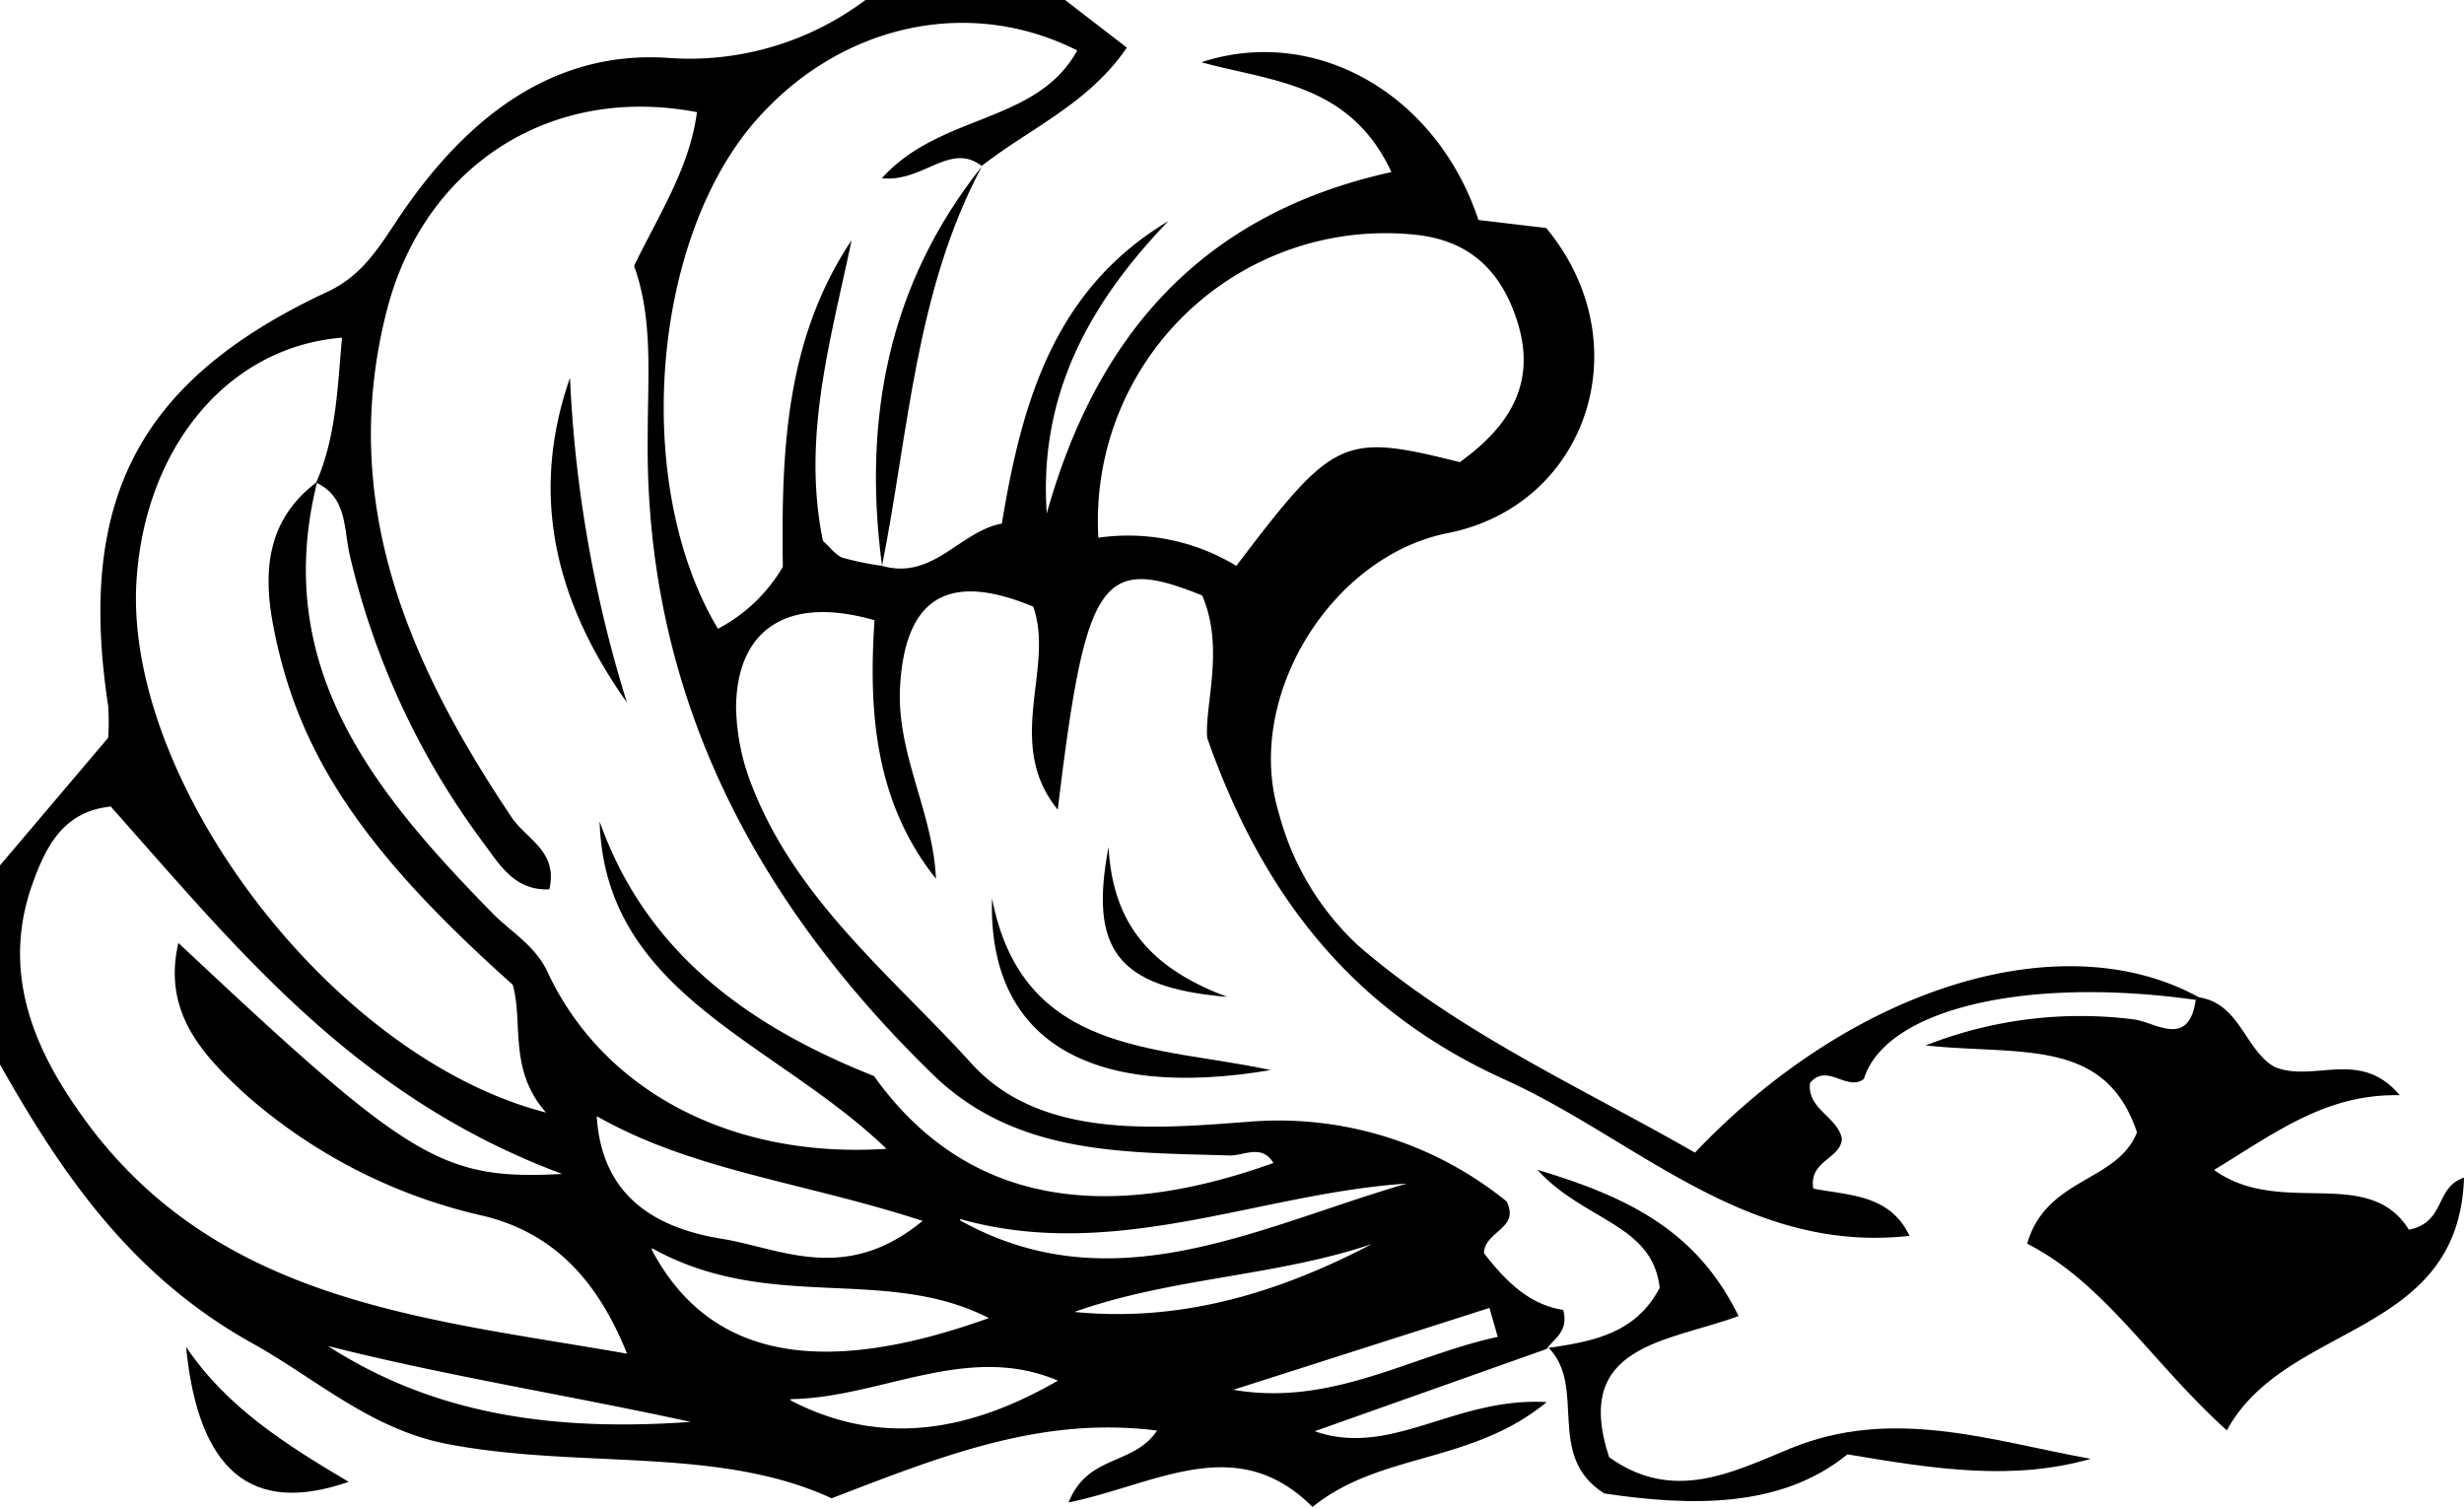 <svg id="Layer_1" data-name="Layer 1" xmlns="http://www.w3.org/2000/svg" viewBox="0 0 148.06 90.59"><path d="M1018.93,555.08c-10.23-1.44-18.63.56-19.93,4.75-1,.79-2.23-1-3.24.25-.17,1.58,1.64,2,1.92,3.34-.06,1.22-2,1.31-1.72,3,2.14.42,4.6.34,5.78,2.84-9.83,1.1-16.43-5.83-24.34-9.4-8.67-3.93-14.35-10.51-17.86-20.52-.16-2,1.06-5.38-.3-8.56-6.07-2.44-7-1.09-8.68,12.87-3.26-4-.15-8.57-1.48-12.2-5.18-2.16-7.72-.47-8,4.89-.19,4,2,7.53,2.16,11.46-3.67-4.61-4.06-10.06-3.69-15.53-5.18-1.5-8.28.49-8.32,5.24a13.43,13.43,0,0,0,1,4.82c2.69,6.83,8.45,11.4,13.15,16.58,4.12,4.54,11,3.92,16.58,3.5a21.76,21.76,0,0,1,15.57,4.78c.82,1.65-1.31,1.76-1.36,3.11,1.22,1.57,2.65,3.09,4.76,3.41.35,1.29-.54,1.71-1,2.35l0,0L966,581c4.61,1.61,8.42-2.07,13.94-1.75-4.55,3.74-10,3-14.07,6.3-4.58-4.57-9.38-1.36-14.66-.27,1.16-2.91,3.89-2.19,5.32-4.32-6.92-.87-12.8,1.47-19.56,4.07-6.82-3.16-15.16-1.73-23.13-3.27-4.61-.9-7.87-3.94-11.74-6.08-7.15-4-11.31-10-15.1-16.72V547l6.5-7.67a14.35,14.35,0,0,0,0-1.91c-1.89-12.42,1.85-19.59,13.14-24.87,2-.92,3-2.48,4.11-4.15,3.86-5.87,9.06-10.36,16.27-9.93A17.59,17.59,0,0,0,939,495h12l3.71,2.86c-2.28,3.36-5.83,4.85-8.72,7.11l0,0c-1.91-1.46-3.52,1-6,.74,3.51-3.91,9.31-3.25,11.74-7.68-6.42-3.24-14-1.62-19.06,3.93-6.52,7.08-7.77,22.08-2.53,30.82a9.75,9.75,0,0,0,3.9-3.72c-.09-6.85.13-13.64,4.13-19.62-1.25,6-3,11.84-1.72,18.06.39.34.71.8,1.14,1A17.54,17.54,0,0,0,940,529l0,0c3.07.88,4.65-2.06,7.2-2.54,1.21-7.32,3.14-14.06,10-18.17-4.7,4.89-7.8,10.4-7.3,17.56,3-10.71,9.31-18,20.71-20.51-2.49-5.36-7.26-5.45-11.42-6.6,6.81-2.24,14.12,1.86,16.65,9.48l4.07.48c5.74,6.92,2.48,16.66-5.9,18.33-7.08,1.4-12.25,9.92-10.18,16.77a16.62,16.62,0,0,0,4.82,8.05c6.1,5.26,13.41,8.51,20.2,12.41,9.49-10,22.09-13.83,30.27-9.34ZM906,524c1.21-2.78,1.28-5.72,1.55-8.71-6.87.55-11.85,6.61-12.35,14.63-.74,12,11.69,28.62,24.61,31.93-2.28-2.59-1.35-5.37-2-7.68-9.15-8.16-13-14.06-14.42-21.73-.61-3.33-.25-6.3,2.67-8.49-2.79,11.17,3.46,18.69,10.49,25.88,1.14,1.17,2.59,1.95,3.36,3.59,3.26,7,10.89,11.23,20.36,10.61-6.75-6.49-16.92-9.27-17.24-19.67,2.83,8,9.12,12.37,16.49,15.3,5.25,7.36,13.29,9.07,24,5.22-.73-1.17-1.76-.42-2.66-.45-6.32-.2-12.8,0-17.81-4.87-10.8-10.51-17.33-23-17.13-38.39,0-3.48.34-7-.82-10.19,1.51-3.12,3.34-5.9,3.78-9.24-8.81-1.69-16.42,3.24-18.64,11.93-2.94,11.49,1.31,21.22,7.53,30.48.86,1.27,2.77,2,2.24,4.29-2,.09-2.91-1.35-3.84-2.63A46.59,46.59,0,0,1,908,528.28C907.65,526.68,907.84,524.87,906,524Zm-12.3,19.46c-2.95.28-4,2.49-4.84,4.91-1.64,4.91,0,9.26,2.72,13.18,8,11.71,20.79,12.63,33.1,14.79-1.68-4.17-4.19-7.16-8.54-8.26a32.26,32.26,0,0,1-14.5-7.42c-2.45-2.28-4.89-4.84-3.92-9,13.86,13,15.76,14.27,23.06,13.88C908.32,560.9,901.25,552,893.67,543.48ZM961.29,529c5.86-7.71,6.37-8,13.43-6.23,2.85-2.06,4.65-4.62,3.47-8.4-.91-2.92-2.7-4.83-5.92-5.24A17.28,17.28,0,0,0,953,527.31,12.54,12.54,0,0,1,961.29,529Zm-38.43,33.11c.32,4.95,3.76,6.72,7.53,7.33,3.48.56,7.38,2.77,12.05-1.08C935.16,566,928.64,565.35,922.86,562.07Zm3.31,8c3.52,6.63,10.34,7.65,20.25,4.09C940.16,571,933.26,573.93,926.17,570Zm18.52-1.78c9.2,5.13,17.94.37,26.84-2.21C962.65,566.7,954,570.87,944.69,568.25Zm-10.18,10.82c5.54,2.87,10.87,1.8,16.06-1.19C945.11,575.63,939.91,579,934.51,579.07Zm-5.73,1.35c-7.41-1.63-14.8-2.78-22.07-4.62C913.48,580.26,921,581,928.78,580.42ZM977,575.33l-.5-1.74-15.39,4.92C967.05,579.53,971.76,576.46,977,575.33Zm-25.46-1.5c6.43.64,12.3-1.15,17.9-4.08C963.64,571.71,957.37,571.76,951.57,573.83Z" transform="translate(-887 -495)"/><path d="M1019.08,554.92c2.51.34,2.81,3.16,4.58,4.18,2.35,1,5.14-1.14,7.54,1.71-4.41-.1-7.46,2.24-11.16,4.49,4,2.88,9.26-.33,11.71,3.59,2.23-.45,1.54-2.53,3.31-3.13-.3,9.64-10.7,8.65-14.25,15.19-4.52-4.08-7.35-8.86-12-11.22,1.16-4,5.41-3.68,6.6-6.69-1.91-5.71-6.95-4.62-12.7-5.22a25.36,25.36,0,0,1,12.48-1.57c1.31.15,3.32,1.79,3.75-1.17Z" transform="translate(-887 -495)"/><path d="M980,576c2.66-.39,5.28-.84,6.73-3.62-.43-3.85-4.55-4-7.35-7.09,5.74,1.71,9.65,3.82,12.09,8.79-4.33,1.58-10,1.72-7.78,8.48,3.84,2.75,7.39.92,10.88-.52,6.16-2.54,12.08-.46,18.06.62-4.66,1.32-9.24.64-14.62-.27-4,3.26-9.43,3.12-14.61,2.35-3.59-2.27-1-6.4-3.37-8.78Z" transform="translate(-887 -495)"/><path d="M963.35,559.3c-11,1.85-17-1.89-16.74-10.32C948.44,558.44,956.55,557.82,963.35,559.3Z" transform="translate(-887 -495)"/><path d="M898.18,575.93c2.43,3.62,6,5.88,9.77,8.11C902.14,586.06,898.92,583.43,898.18,575.93Z" transform="translate(-887 -495)"/><path d="M946,505c-4,7.5-4.39,15.92-6,24l0,0c-1.17-8.8.37-16.93,6-24Z" transform="translate(-887 -495)"/><path d="M960.74,554.9c-6.64-.56-8.29-2.87-7.13-9C953.85,550,955.61,553,960.74,554.9Z" transform="translate(-887 -495)"/><path d="M924.67,537.21c-4.25-6-5.9-12.39-3.42-19.51A77.11,77.11,0,0,0,924.67,537.21Z" transform="translate(-887 -495)"/></svg>